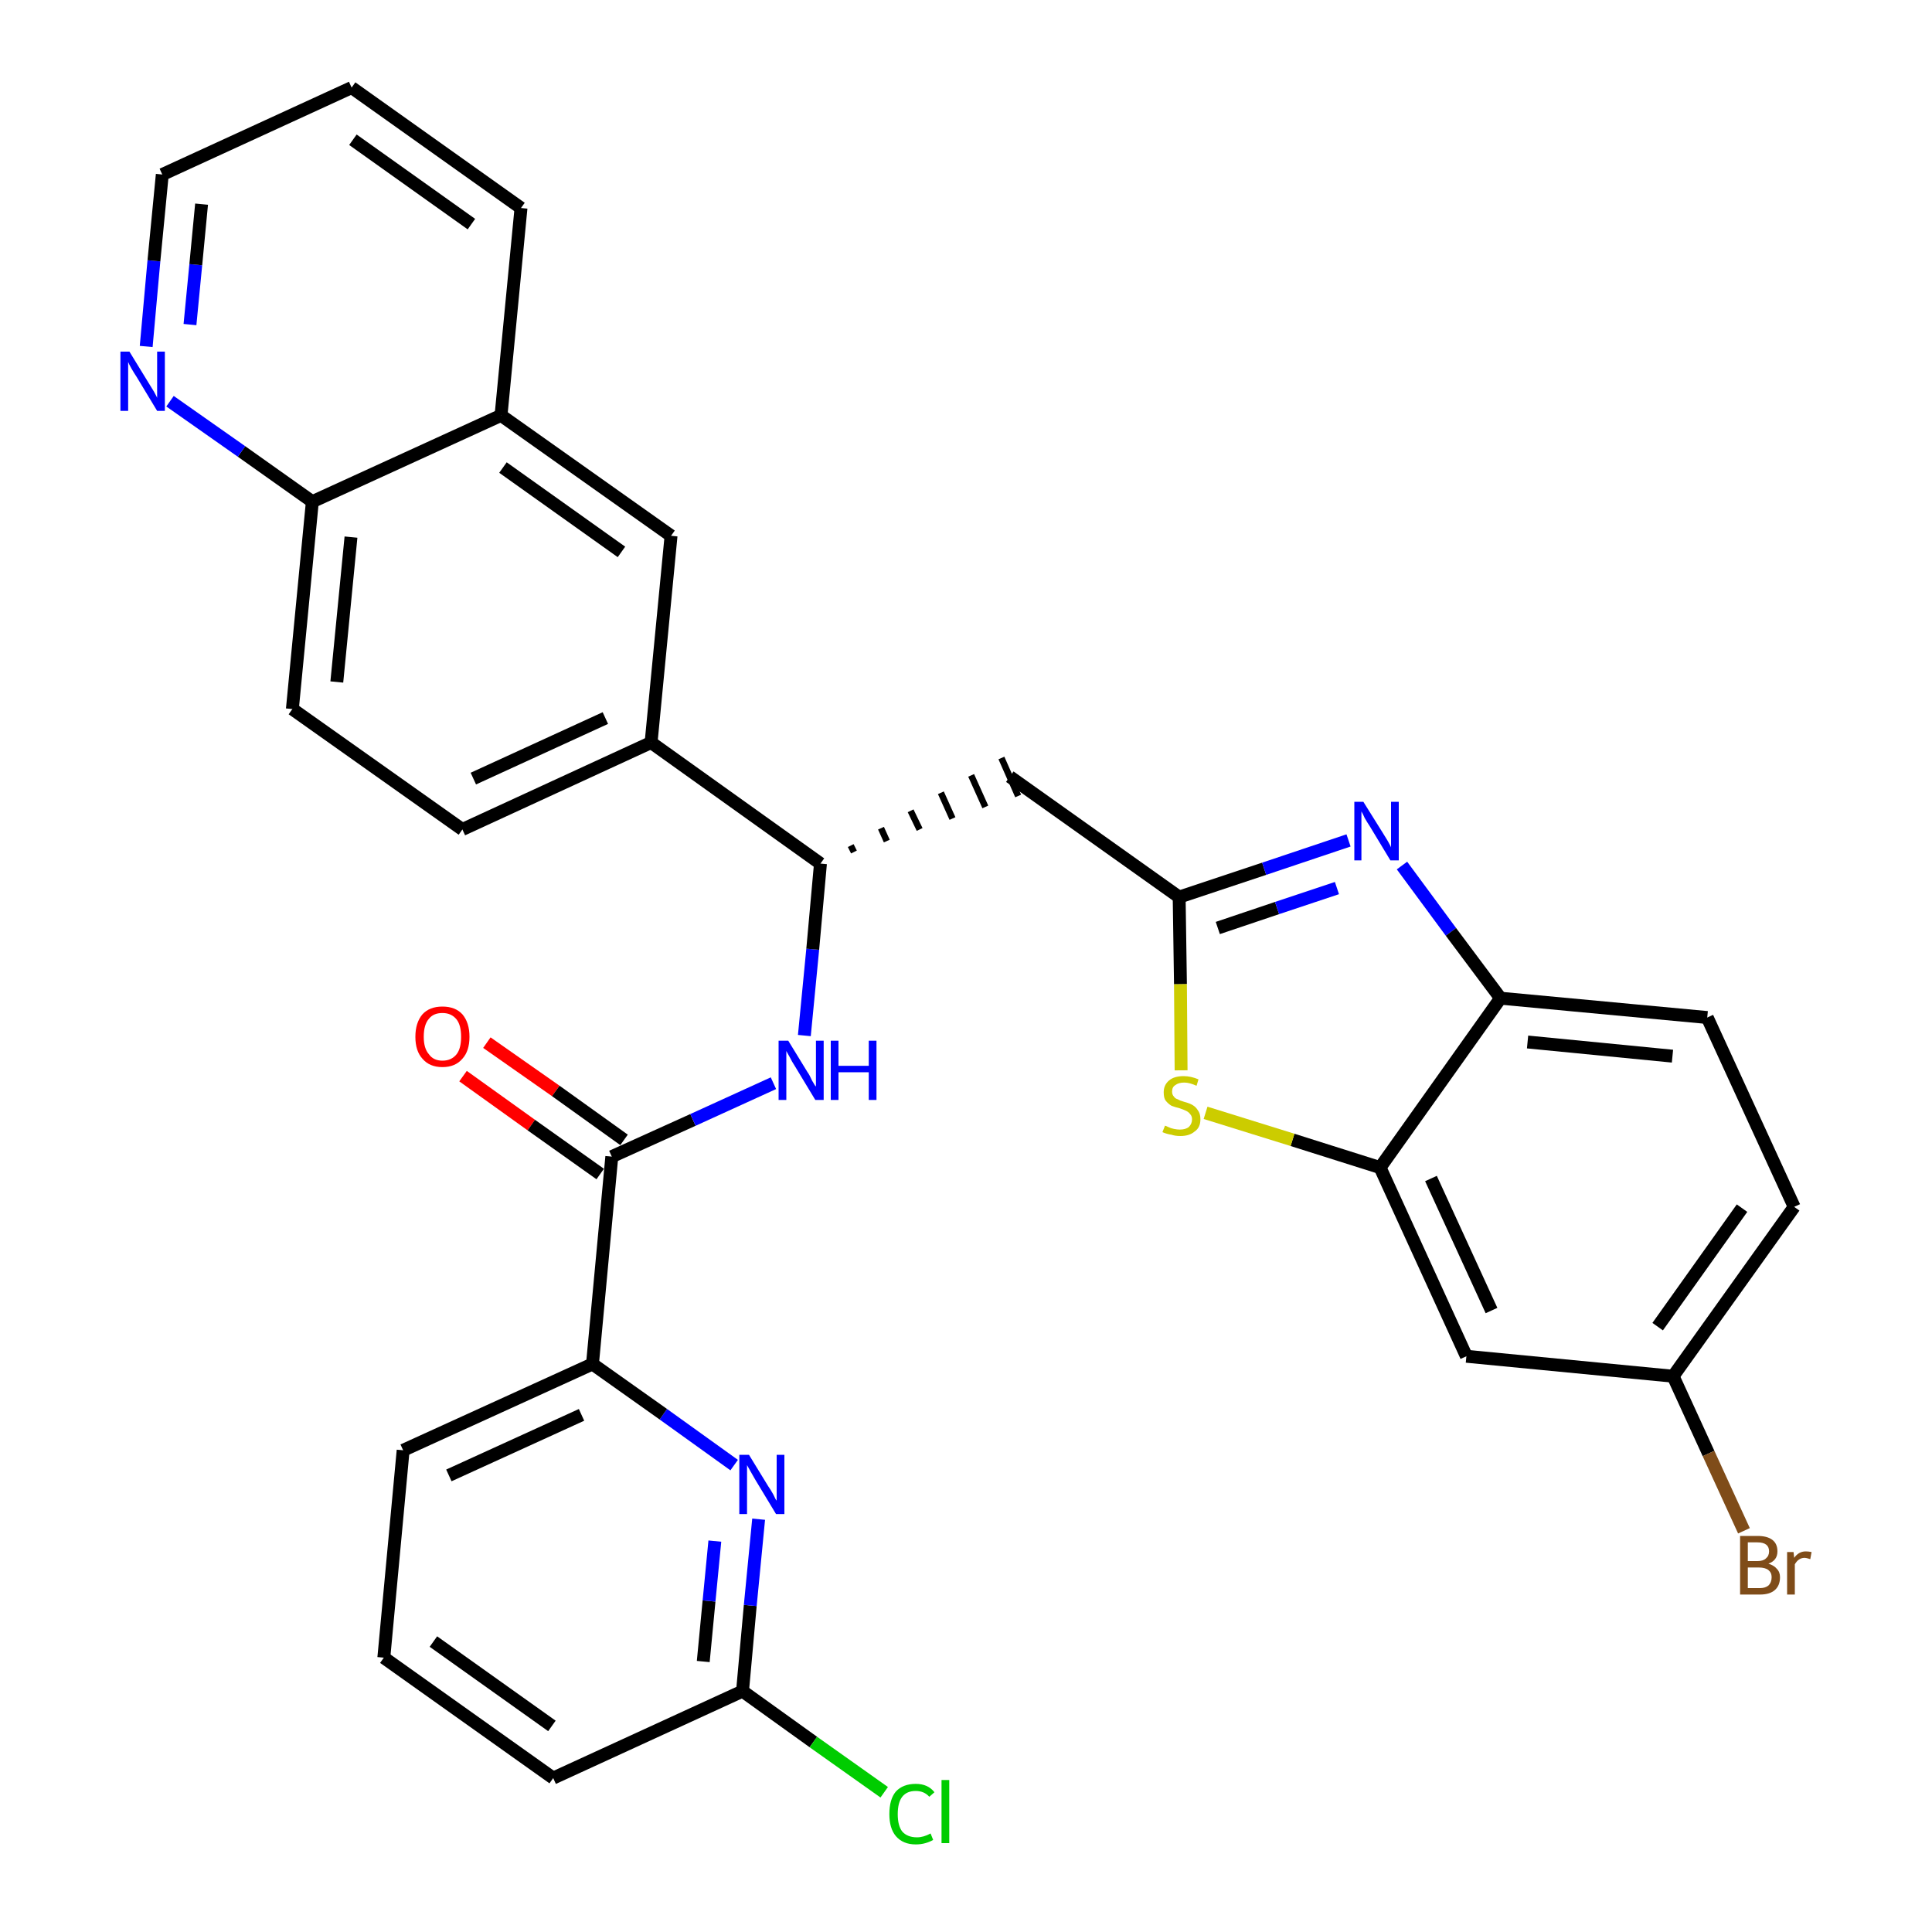<?xml version='1.0' encoding='iso-8859-1'?>
<svg version='1.1' baseProfile='full'
              xmlns='http://www.w3.org/2000/svg'
                      xmlns:rdkit='http://www.rdkit.org/xml'
                      xmlns:xlink='http://www.w3.org/1999/xlink'
                  xml:space='preserve'
width='300px' height='300px' viewBox='0 0 300 300'>
<!-- END OF HEADER -->
<path class='bond-0 atom-0 atom-1' d='M 71.9,167.1 L 82.5,174.7' style='fill:none;fill-rule:evenodd;stroke:#FF0000;stroke-width:2.0px;stroke-linecap:butt;stroke-linejoin:miter;stroke-opacity:1' />
<path class='bond-0 atom-0 atom-1' d='M 82.5,174.7 L 93.2,182.3' style='fill:none;fill-rule:evenodd;stroke:#000000;stroke-width:2.0px;stroke-linecap:butt;stroke-linejoin:miter;stroke-opacity:1' />
<path class='bond-0 atom-0 atom-1' d='M 75.6,161.9 L 86.3,169.4' style='fill:none;fill-rule:evenodd;stroke:#FF0000;stroke-width:2.0px;stroke-linecap:butt;stroke-linejoin:miter;stroke-opacity:1' />
<path class='bond-0 atom-0 atom-1' d='M 86.3,169.4 L 96.9,177.0' style='fill:none;fill-rule:evenodd;stroke:#000000;stroke-width:2.0px;stroke-linecap:butt;stroke-linejoin:miter;stroke-opacity:1' />
<path class='bond-1 atom-1 atom-2' d='M 95.0,179.6 L 107.6,173.9' style='fill:none;fill-rule:evenodd;stroke:#000000;stroke-width:2.0px;stroke-linecap:butt;stroke-linejoin:miter;stroke-opacity:1' />
<path class='bond-1 atom-1 atom-2' d='M 107.6,173.9 L 120.1,168.2' style='fill:none;fill-rule:evenodd;stroke:#0000FF;stroke-width:2.0px;stroke-linecap:butt;stroke-linejoin:miter;stroke-opacity:1' />
<path class='bond-24 atom-1 atom-25' d='M 95.0,179.6 L 92.0,211.8' style='fill:none;fill-rule:evenodd;stroke:#000000;stroke-width:2.0px;stroke-linecap:butt;stroke-linejoin:miter;stroke-opacity:1' />
<path class='bond-2 atom-2 atom-3' d='M 124.9,160.8 L 126.2,147.4' style='fill:none;fill-rule:evenodd;stroke:#0000FF;stroke-width:2.0px;stroke-linecap:butt;stroke-linejoin:miter;stroke-opacity:1' />
<path class='bond-2 atom-2 atom-3' d='M 126.2,147.4 L 127.4,134.1' style='fill:none;fill-rule:evenodd;stroke:#000000;stroke-width:2.0px;stroke-linecap:butt;stroke-linejoin:miter;stroke-opacity:1' />
<path class='bond-3 atom-3 atom-4' d='M 132.6,132.3 L 132.1,131.3' style='fill:none;fill-rule:evenodd;stroke:#000000;stroke-width:1.0px;stroke-linecap:butt;stroke-linejoin:miter;stroke-opacity:1' />
<path class='bond-3 atom-3 atom-4' d='M 137.7,130.6 L 136.8,128.6' style='fill:none;fill-rule:evenodd;stroke:#000000;stroke-width:1.0px;stroke-linecap:butt;stroke-linejoin:miter;stroke-opacity:1' />
<path class='bond-3 atom-3 atom-4' d='M 142.8,128.8 L 141.4,125.9' style='fill:none;fill-rule:evenodd;stroke:#000000;stroke-width:1.0px;stroke-linecap:butt;stroke-linejoin:miter;stroke-opacity:1' />
<path class='bond-3 atom-3 atom-4' d='M 147.9,127.1 L 146.1,123.1' style='fill:none;fill-rule:evenodd;stroke:#000000;stroke-width:1.0px;stroke-linecap:butt;stroke-linejoin:miter;stroke-opacity:1' />
<path class='bond-3 atom-3 atom-4' d='M 153.0,125.3 L 150.8,120.4' style='fill:none;fill-rule:evenodd;stroke:#000000;stroke-width:1.0px;stroke-linecap:butt;stroke-linejoin:miter;stroke-opacity:1' />
<path class='bond-3 atom-3 atom-4' d='M 158.1,123.6 L 155.5,117.7' style='fill:none;fill-rule:evenodd;stroke:#000000;stroke-width:1.0px;stroke-linecap:butt;stroke-linejoin:miter;stroke-opacity:1' />
<path class='bond-14 atom-3 atom-15' d='M 127.4,134.1 L 101.1,115.3' style='fill:none;fill-rule:evenodd;stroke:#000000;stroke-width:2.0px;stroke-linecap:butt;stroke-linejoin:miter;stroke-opacity:1' />
<path class='bond-4 atom-4 atom-5' d='M 156.8,120.6 L 183.1,139.3' style='fill:none;fill-rule:evenodd;stroke:#000000;stroke-width:2.0px;stroke-linecap:butt;stroke-linejoin:miter;stroke-opacity:1' />
<path class='bond-5 atom-5 atom-6' d='M 183.1,139.3 L 196.3,134.9' style='fill:none;fill-rule:evenodd;stroke:#000000;stroke-width:2.0px;stroke-linecap:butt;stroke-linejoin:miter;stroke-opacity:1' />
<path class='bond-5 atom-5 atom-6' d='M 196.3,134.9 L 209.4,130.5' style='fill:none;fill-rule:evenodd;stroke:#0000FF;stroke-width:2.0px;stroke-linecap:butt;stroke-linejoin:miter;stroke-opacity:1' />
<path class='bond-5 atom-5 atom-6' d='M 189.1,144.1 L 198.3,141.0' style='fill:none;fill-rule:evenodd;stroke:#000000;stroke-width:2.0px;stroke-linecap:butt;stroke-linejoin:miter;stroke-opacity:1' />
<path class='bond-5 atom-5 atom-6' d='M 198.3,141.0 L 207.6,137.9' style='fill:none;fill-rule:evenodd;stroke:#0000FF;stroke-width:2.0px;stroke-linecap:butt;stroke-linejoin:miter;stroke-opacity:1' />
<path class='bond-31 atom-14 atom-5' d='M 183.4,166.2 L 183.3,152.8' style='fill:none;fill-rule:evenodd;stroke:#CCCC00;stroke-width:2.0px;stroke-linecap:butt;stroke-linejoin:miter;stroke-opacity:1' />
<path class='bond-31 atom-14 atom-5' d='M 183.3,152.8 L 183.1,139.3' style='fill:none;fill-rule:evenodd;stroke:#000000;stroke-width:2.0px;stroke-linecap:butt;stroke-linejoin:miter;stroke-opacity:1' />
<path class='bond-6 atom-6 atom-7' d='M 217.7,134.4 L 225.3,144.7' style='fill:none;fill-rule:evenodd;stroke:#0000FF;stroke-width:2.0px;stroke-linecap:butt;stroke-linejoin:miter;stroke-opacity:1' />
<path class='bond-6 atom-6 atom-7' d='M 225.3,144.7 L 233.0,155.0' style='fill:none;fill-rule:evenodd;stroke:#000000;stroke-width:2.0px;stroke-linecap:butt;stroke-linejoin:miter;stroke-opacity:1' />
<path class='bond-7 atom-7 atom-8' d='M 233.0,155.0 L 265.1,158.0' style='fill:none;fill-rule:evenodd;stroke:#000000;stroke-width:2.0px;stroke-linecap:butt;stroke-linejoin:miter;stroke-opacity:1' />
<path class='bond-7 atom-7 atom-8' d='M 237.2,161.8 L 259.7,164.0' style='fill:none;fill-rule:evenodd;stroke:#000000;stroke-width:2.0px;stroke-linecap:butt;stroke-linejoin:miter;stroke-opacity:1' />
<path class='bond-34 atom-13 atom-7' d='M 214.3,181.3 L 233.0,155.0' style='fill:none;fill-rule:evenodd;stroke:#000000;stroke-width:2.0px;stroke-linecap:butt;stroke-linejoin:miter;stroke-opacity:1' />
<path class='bond-8 atom-8 atom-9' d='M 265.1,158.0 L 278.6,187.4' style='fill:none;fill-rule:evenodd;stroke:#000000;stroke-width:2.0px;stroke-linecap:butt;stroke-linejoin:miter;stroke-opacity:1' />
<path class='bond-9 atom-9 atom-10' d='M 278.6,187.4 L 259.8,213.7' style='fill:none;fill-rule:evenodd;stroke:#000000;stroke-width:2.0px;stroke-linecap:butt;stroke-linejoin:miter;stroke-opacity:1' />
<path class='bond-9 atom-9 atom-10' d='M 270.5,187.6 L 257.4,206.0' style='fill:none;fill-rule:evenodd;stroke:#000000;stroke-width:2.0px;stroke-linecap:butt;stroke-linejoin:miter;stroke-opacity:1' />
<path class='bond-10 atom-10 atom-11' d='M 259.8,213.7 L 265.3,225.7' style='fill:none;fill-rule:evenodd;stroke:#000000;stroke-width:2.0px;stroke-linecap:butt;stroke-linejoin:miter;stroke-opacity:1' />
<path class='bond-10 atom-10 atom-11' d='M 265.3,225.7 L 270.8,237.7' style='fill:none;fill-rule:evenodd;stroke:#7F4C19;stroke-width:2.0px;stroke-linecap:butt;stroke-linejoin:miter;stroke-opacity:1' />
<path class='bond-11 atom-10 atom-12' d='M 259.8,213.7 L 227.7,210.6' style='fill:none;fill-rule:evenodd;stroke:#000000;stroke-width:2.0px;stroke-linecap:butt;stroke-linejoin:miter;stroke-opacity:1' />
<path class='bond-12 atom-12 atom-13' d='M 227.7,210.6 L 214.3,181.3' style='fill:none;fill-rule:evenodd;stroke:#000000;stroke-width:2.0px;stroke-linecap:butt;stroke-linejoin:miter;stroke-opacity:1' />
<path class='bond-12 atom-12 atom-13' d='M 231.6,203.5 L 222.2,183.0' style='fill:none;fill-rule:evenodd;stroke:#000000;stroke-width:2.0px;stroke-linecap:butt;stroke-linejoin:miter;stroke-opacity:1' />
<path class='bond-13 atom-13 atom-14' d='M 214.3,181.3 L 200.7,177.0' style='fill:none;fill-rule:evenodd;stroke:#000000;stroke-width:2.0px;stroke-linecap:butt;stroke-linejoin:miter;stroke-opacity:1' />
<path class='bond-13 atom-13 atom-14' d='M 200.7,177.0 L 187.2,172.8' style='fill:none;fill-rule:evenodd;stroke:#CCCC00;stroke-width:2.0px;stroke-linecap:butt;stroke-linejoin:miter;stroke-opacity:1' />
<path class='bond-15 atom-15 atom-16' d='M 101.1,115.3 L 71.8,128.8' style='fill:none;fill-rule:evenodd;stroke:#000000;stroke-width:2.0px;stroke-linecap:butt;stroke-linejoin:miter;stroke-opacity:1' />
<path class='bond-15 atom-15 atom-16' d='M 94.0,111.5 L 73.5,120.9' style='fill:none;fill-rule:evenodd;stroke:#000000;stroke-width:2.0px;stroke-linecap:butt;stroke-linejoin:miter;stroke-opacity:1' />
<path class='bond-32 atom-24 atom-15' d='M 104.2,83.2 L 101.1,115.3' style='fill:none;fill-rule:evenodd;stroke:#000000;stroke-width:2.0px;stroke-linecap:butt;stroke-linejoin:miter;stroke-opacity:1' />
<path class='bond-16 atom-16 atom-17' d='M 71.8,128.8 L 45.4,110.1' style='fill:none;fill-rule:evenodd;stroke:#000000;stroke-width:2.0px;stroke-linecap:butt;stroke-linejoin:miter;stroke-opacity:1' />
<path class='bond-17 atom-17 atom-18' d='M 45.4,110.1 L 48.5,77.9' style='fill:none;fill-rule:evenodd;stroke:#000000;stroke-width:2.0px;stroke-linecap:butt;stroke-linejoin:miter;stroke-opacity:1' />
<path class='bond-17 atom-17 atom-18' d='M 52.3,105.9 L 54.5,83.4' style='fill:none;fill-rule:evenodd;stroke:#000000;stroke-width:2.0px;stroke-linecap:butt;stroke-linejoin:miter;stroke-opacity:1' />
<path class='bond-18 atom-18 atom-19' d='M 48.5,77.9 L 37.5,70.1' style='fill:none;fill-rule:evenodd;stroke:#000000;stroke-width:2.0px;stroke-linecap:butt;stroke-linejoin:miter;stroke-opacity:1' />
<path class='bond-18 atom-18 atom-19' d='M 37.5,70.1 L 26.4,62.3' style='fill:none;fill-rule:evenodd;stroke:#0000FF;stroke-width:2.0px;stroke-linecap:butt;stroke-linejoin:miter;stroke-opacity:1' />
<path class='bond-35 atom-23 atom-18' d='M 77.8,64.5 L 48.5,77.9' style='fill:none;fill-rule:evenodd;stroke:#000000;stroke-width:2.0px;stroke-linecap:butt;stroke-linejoin:miter;stroke-opacity:1' />
<path class='bond-19 atom-19 atom-20' d='M 22.7,53.8 L 23.9,40.5' style='fill:none;fill-rule:evenodd;stroke:#0000FF;stroke-width:2.0px;stroke-linecap:butt;stroke-linejoin:miter;stroke-opacity:1' />
<path class='bond-19 atom-19 atom-20' d='M 23.9,40.5 L 25.2,27.1' style='fill:none;fill-rule:evenodd;stroke:#000000;stroke-width:2.0px;stroke-linecap:butt;stroke-linejoin:miter;stroke-opacity:1' />
<path class='bond-19 atom-19 atom-20' d='M 29.5,50.4 L 30.4,41.1' style='fill:none;fill-rule:evenodd;stroke:#0000FF;stroke-width:2.0px;stroke-linecap:butt;stroke-linejoin:miter;stroke-opacity:1' />
<path class='bond-19 atom-19 atom-20' d='M 30.4,41.1 L 31.3,31.7' style='fill:none;fill-rule:evenodd;stroke:#000000;stroke-width:2.0px;stroke-linecap:butt;stroke-linejoin:miter;stroke-opacity:1' />
<path class='bond-20 atom-20 atom-21' d='M 25.2,27.1 L 54.6,13.6' style='fill:none;fill-rule:evenodd;stroke:#000000;stroke-width:2.0px;stroke-linecap:butt;stroke-linejoin:miter;stroke-opacity:1' />
<path class='bond-21 atom-21 atom-22' d='M 54.6,13.6 L 80.9,32.3' style='fill:none;fill-rule:evenodd;stroke:#000000;stroke-width:2.0px;stroke-linecap:butt;stroke-linejoin:miter;stroke-opacity:1' />
<path class='bond-21 atom-21 atom-22' d='M 54.8,21.7 L 73.2,34.8' style='fill:none;fill-rule:evenodd;stroke:#000000;stroke-width:2.0px;stroke-linecap:butt;stroke-linejoin:miter;stroke-opacity:1' />
<path class='bond-22 atom-22 atom-23' d='M 80.9,32.3 L 77.8,64.5' style='fill:none;fill-rule:evenodd;stroke:#000000;stroke-width:2.0px;stroke-linecap:butt;stroke-linejoin:miter;stroke-opacity:1' />
<path class='bond-23 atom-23 atom-24' d='M 77.8,64.5 L 104.2,83.2' style='fill:none;fill-rule:evenodd;stroke:#000000;stroke-width:2.0px;stroke-linecap:butt;stroke-linejoin:miter;stroke-opacity:1' />
<path class='bond-23 atom-23 atom-24' d='M 78.1,72.6 L 96.5,85.7' style='fill:none;fill-rule:evenodd;stroke:#000000;stroke-width:2.0px;stroke-linecap:butt;stroke-linejoin:miter;stroke-opacity:1' />
<path class='bond-25 atom-25 atom-26' d='M 92.0,211.8 L 62.6,225.2' style='fill:none;fill-rule:evenodd;stroke:#000000;stroke-width:2.0px;stroke-linecap:butt;stroke-linejoin:miter;stroke-opacity:1' />
<path class='bond-25 atom-25 atom-26' d='M 90.3,219.7 L 69.7,229.1' style='fill:none;fill-rule:evenodd;stroke:#000000;stroke-width:2.0px;stroke-linecap:butt;stroke-linejoin:miter;stroke-opacity:1' />
<path class='bond-33 atom-31 atom-25' d='M 114.0,227.5 L 103.0,219.6' style='fill:none;fill-rule:evenodd;stroke:#0000FF;stroke-width:2.0px;stroke-linecap:butt;stroke-linejoin:miter;stroke-opacity:1' />
<path class='bond-33 atom-31 atom-25' d='M 103.0,219.6 L 92.0,211.8' style='fill:none;fill-rule:evenodd;stroke:#000000;stroke-width:2.0px;stroke-linecap:butt;stroke-linejoin:miter;stroke-opacity:1' />
<path class='bond-26 atom-26 atom-27' d='M 62.6,225.2 L 59.6,257.4' style='fill:none;fill-rule:evenodd;stroke:#000000;stroke-width:2.0px;stroke-linecap:butt;stroke-linejoin:miter;stroke-opacity:1' />
<path class='bond-27 atom-27 atom-28' d='M 59.6,257.4 L 85.9,276.1' style='fill:none;fill-rule:evenodd;stroke:#000000;stroke-width:2.0px;stroke-linecap:butt;stroke-linejoin:miter;stroke-opacity:1' />
<path class='bond-27 atom-27 atom-28' d='M 67.3,254.9 L 85.7,268.0' style='fill:none;fill-rule:evenodd;stroke:#000000;stroke-width:2.0px;stroke-linecap:butt;stroke-linejoin:miter;stroke-opacity:1' />
<path class='bond-28 atom-28 atom-29' d='M 85.9,276.1 L 115.3,262.6' style='fill:none;fill-rule:evenodd;stroke:#000000;stroke-width:2.0px;stroke-linecap:butt;stroke-linejoin:miter;stroke-opacity:1' />
<path class='bond-29 atom-29 atom-30' d='M 115.3,262.6 L 126.3,270.5' style='fill:none;fill-rule:evenodd;stroke:#000000;stroke-width:2.0px;stroke-linecap:butt;stroke-linejoin:miter;stroke-opacity:1' />
<path class='bond-29 atom-29 atom-30' d='M 126.3,270.5 L 137.3,278.3' style='fill:none;fill-rule:evenodd;stroke:#00CC00;stroke-width:2.0px;stroke-linecap:butt;stroke-linejoin:miter;stroke-opacity:1' />
<path class='bond-30 atom-29 atom-31' d='M 115.3,262.6 L 116.5,249.3' style='fill:none;fill-rule:evenodd;stroke:#000000;stroke-width:2.0px;stroke-linecap:butt;stroke-linejoin:miter;stroke-opacity:1' />
<path class='bond-30 atom-29 atom-31' d='M 116.5,249.3 L 117.8,235.9' style='fill:none;fill-rule:evenodd;stroke:#0000FF;stroke-width:2.0px;stroke-linecap:butt;stroke-linejoin:miter;stroke-opacity:1' />
<path class='bond-30 atom-29 atom-31' d='M 109.2,258.0 L 110.1,248.6' style='fill:none;fill-rule:evenodd;stroke:#000000;stroke-width:2.0px;stroke-linecap:butt;stroke-linejoin:miter;stroke-opacity:1' />
<path class='bond-30 atom-29 atom-31' d='M 110.1,248.6 L 111.0,239.3' style='fill:none;fill-rule:evenodd;stroke:#0000FF;stroke-width:2.0px;stroke-linecap:butt;stroke-linejoin:miter;stroke-opacity:1' />
<path  class='atom-0' d='M 64.5 161.0
Q 64.5 158.8, 65.6 157.5
Q 66.7 156.3, 68.7 156.3
Q 70.7 156.3, 71.8 157.5
Q 72.9 158.8, 72.9 161.0
Q 72.9 163.2, 71.8 164.4
Q 70.7 165.7, 68.7 165.7
Q 66.7 165.7, 65.6 164.4
Q 64.5 163.2, 64.5 161.0
M 68.7 164.7
Q 70.1 164.7, 70.9 163.7
Q 71.6 162.8, 71.6 161.0
Q 71.6 159.2, 70.9 158.3
Q 70.1 157.3, 68.7 157.3
Q 67.3 157.3, 66.6 158.2
Q 65.8 159.1, 65.8 161.0
Q 65.8 162.8, 66.6 163.7
Q 67.3 164.7, 68.7 164.7
' fill='#FF0000'/>
<path  class='atom-2' d='M 122.4 161.6
L 125.4 166.5
Q 125.7 166.9, 126.1 167.8
Q 126.6 168.7, 126.7 168.7
L 126.7 161.6
L 127.9 161.6
L 127.9 170.8
L 126.6 170.8
L 123.4 165.5
Q 123.0 164.9, 122.6 164.1
Q 122.2 163.4, 122.1 163.2
L 122.1 170.8
L 120.9 170.8
L 120.9 161.6
L 122.4 161.6
' fill='#0000FF'/>
<path  class='atom-2' d='M 129.0 161.6
L 130.2 161.6
L 130.2 165.5
L 134.9 165.5
L 134.9 161.6
L 136.1 161.6
L 136.1 170.8
L 134.9 170.8
L 134.9 166.5
L 130.2 166.5
L 130.2 170.8
L 129.0 170.8
L 129.0 161.6
' fill='#0000FF'/>
<path  class='atom-6' d='M 211.7 124.5
L 214.7 129.3
Q 215.0 129.8, 215.5 130.6
Q 216.0 131.5, 216.0 131.6
L 216.0 124.5
L 217.2 124.5
L 217.2 133.6
L 215.9 133.6
L 212.7 128.3
Q 212.3 127.7, 211.9 127.0
Q 211.6 126.3, 211.4 126.0
L 211.4 133.6
L 210.3 133.6
L 210.3 124.5
L 211.7 124.5
' fill='#0000FF'/>
<path  class='atom-11' d='M 274.6 242.8
Q 275.5 243.1, 275.9 243.6
Q 276.4 244.1, 276.4 244.9
Q 276.4 246.2, 275.6 246.9
Q 274.8 247.6, 273.3 247.6
L 270.2 247.6
L 270.2 238.5
L 272.9 238.5
Q 274.4 238.5, 275.2 239.1
Q 276.0 239.7, 276.0 240.9
Q 276.0 242.3, 274.6 242.8
M 271.4 239.5
L 271.4 242.4
L 272.9 242.4
Q 273.8 242.4, 274.2 242.0
Q 274.7 241.6, 274.7 240.9
Q 274.7 239.5, 272.9 239.5
L 271.4 239.5
M 273.3 246.6
Q 274.1 246.6, 274.6 246.2
Q 275.1 245.7, 275.1 244.9
Q 275.1 244.2, 274.6 243.8
Q 274.1 243.4, 273.1 243.4
L 271.4 243.4
L 271.4 246.6
L 273.3 246.6
' fill='#7F4C19'/>
<path  class='atom-11' d='M 278.5 241.0
L 278.6 241.9
Q 279.3 240.9, 280.4 240.9
Q 280.8 240.9, 281.3 241.0
L 281.1 242.1
Q 280.5 241.9, 280.2 241.9
Q 279.7 241.9, 279.3 242.2
Q 279.0 242.4, 278.7 242.9
L 278.7 247.6
L 277.5 247.6
L 277.5 241.0
L 278.5 241.0
' fill='#7F4C19'/>
<path  class='atom-14' d='M 180.9 174.8
Q 181.0 174.8, 181.4 175.0
Q 181.8 175.2, 182.3 175.3
Q 182.8 175.4, 183.2 175.4
Q 184.1 175.4, 184.6 175.0
Q 185.1 174.5, 185.1 173.8
Q 185.1 173.3, 184.8 173.0
Q 184.6 172.7, 184.2 172.5
Q 183.8 172.3, 183.2 172.1
Q 182.4 171.9, 181.9 171.7
Q 181.4 171.4, 181.0 170.9
Q 180.7 170.5, 180.7 169.6
Q 180.7 168.5, 181.5 167.8
Q 182.3 167.1, 183.8 167.1
Q 184.9 167.1, 186.1 167.6
L 185.8 168.6
Q 184.7 168.1, 183.9 168.1
Q 183.0 168.1, 182.5 168.5
Q 182.0 168.8, 182.0 169.5
Q 182.0 170.0, 182.3 170.3
Q 182.5 170.6, 182.9 170.7
Q 183.2 170.9, 183.9 171.1
Q 184.7 171.3, 185.2 171.6
Q 185.7 171.9, 186.0 172.4
Q 186.4 172.9, 186.4 173.8
Q 186.4 175.1, 185.5 175.7
Q 184.7 176.4, 183.3 176.4
Q 182.5 176.4, 181.9 176.2
Q 181.2 176.1, 180.5 175.8
L 180.9 174.8
' fill='#CCCC00'/>
<path  class='atom-19' d='M 20.1 54.6
L 23.1 59.5
Q 23.4 60.0, 23.9 60.8
Q 24.4 61.7, 24.4 61.8
L 24.4 54.6
L 25.6 54.6
L 25.6 63.8
L 24.4 63.8
L 21.2 58.5
Q 20.8 57.9, 20.4 57.2
Q 20.0 56.5, 19.9 56.2
L 19.9 63.8
L 18.7 63.8
L 18.7 54.6
L 20.1 54.6
' fill='#0000FF'/>
<path  class='atom-30' d='M 138.1 281.7
Q 138.1 279.4, 139.1 278.2
Q 140.2 277.0, 142.2 277.0
Q 144.1 277.0, 145.1 278.3
L 144.3 279.0
Q 143.5 278.1, 142.2 278.1
Q 140.8 278.1, 140.1 279.0
Q 139.4 279.9, 139.4 281.7
Q 139.4 283.5, 140.1 284.4
Q 140.9 285.3, 142.4 285.3
Q 143.4 285.3, 144.5 284.7
L 144.9 285.7
Q 144.4 286.0, 143.7 286.2
Q 143.0 286.4, 142.2 286.4
Q 140.2 286.4, 139.1 285.1
Q 138.1 283.9, 138.1 281.7
' fill='#00CC00'/>
<path  class='atom-30' d='M 146.2 276.4
L 147.4 276.4
L 147.4 286.2
L 146.2 286.2
L 146.2 276.4
' fill='#00CC00'/>
<path  class='atom-31' d='M 116.3 225.9
L 119.3 230.8
Q 119.6 231.2, 120.1 232.1
Q 120.5 233.0, 120.6 233.0
L 120.6 225.9
L 121.8 225.9
L 121.8 235.1
L 120.5 235.1
L 117.3 229.8
Q 116.9 229.1, 116.5 228.4
Q 116.1 227.7, 116.0 227.5
L 116.0 235.1
L 114.8 235.1
L 114.8 225.9
L 116.3 225.9
' fill='#0000FF'/>
</svg>
